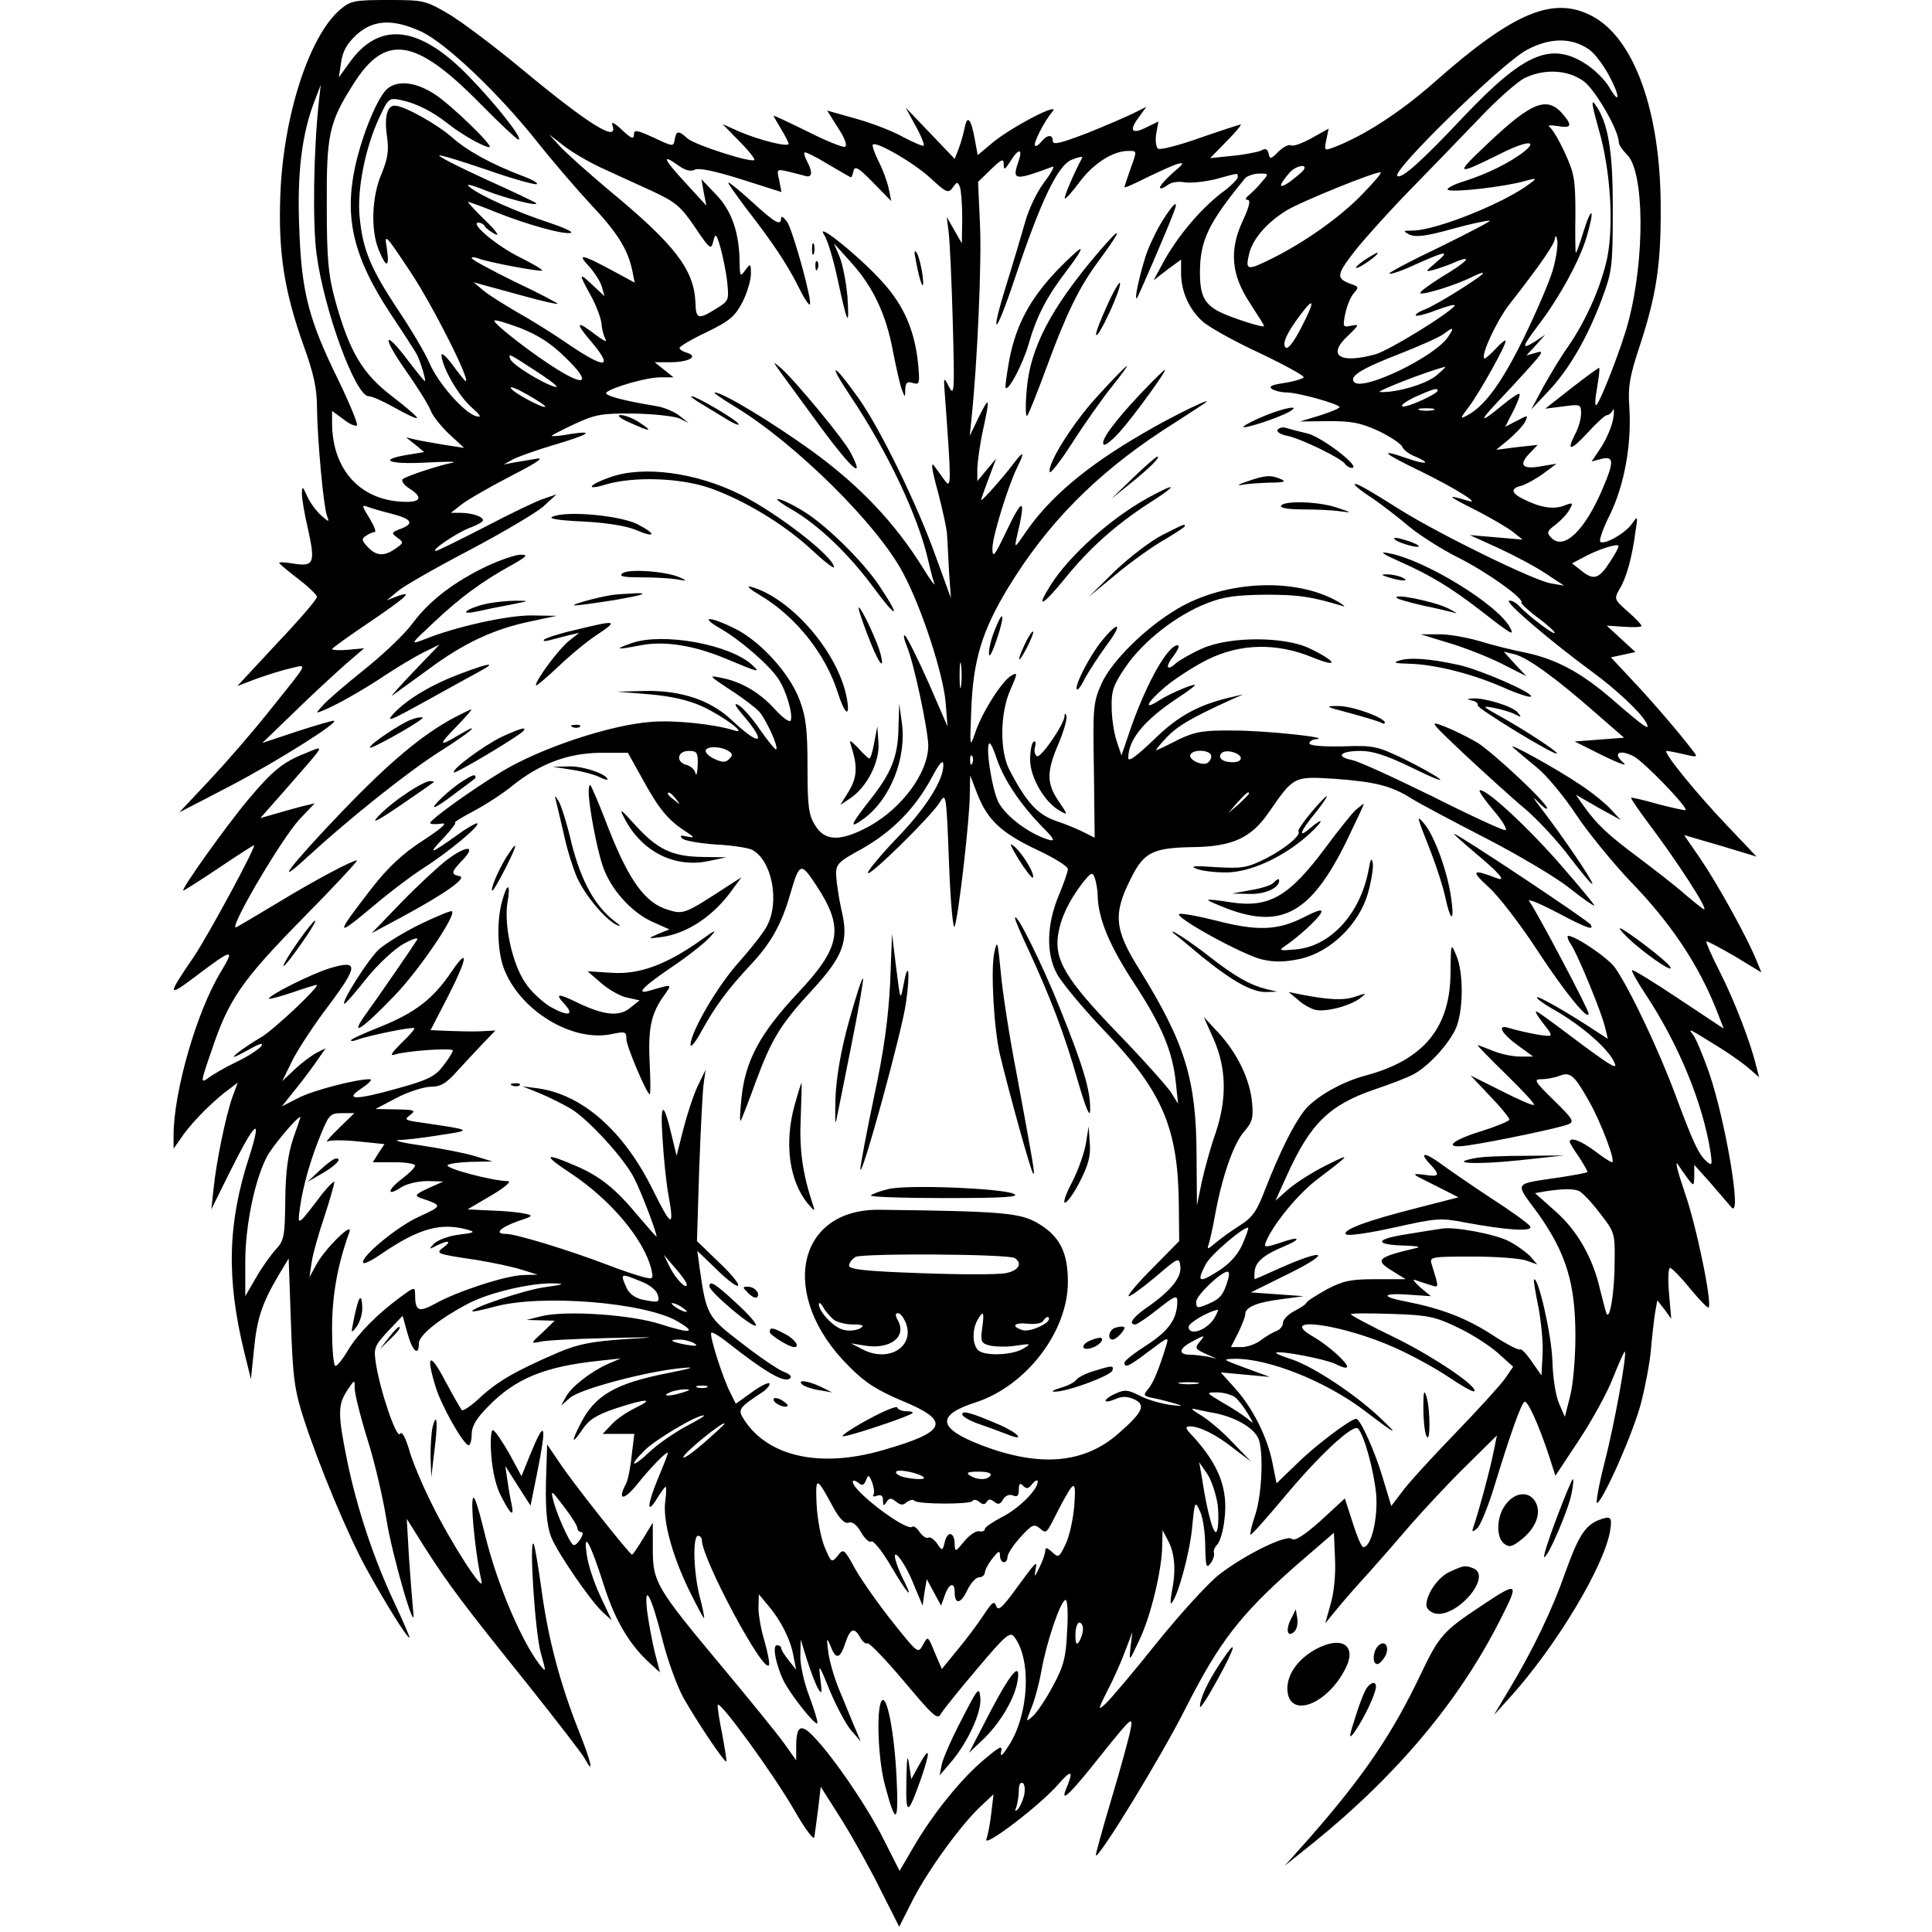 <?xml version="1.0" standalone="no"?>
<!DOCTYPE svg PUBLIC "-//W3C//DTD SVG 20010904//EN"
 "http://www.w3.org/TR/2001/REC-SVG-20010904/DTD/svg10.dtd">
<svg version="1.0" xmlns="http://www.w3.org/2000/svg"
 width="512pt" height="512pt" viewBox="0 0 512 512"
 preserveAspectRatio="xMidYMid meet">
<g transform="translate(0,512) scale(0.1,-0.1)"
fill="#000000" stroke="none">
<path d="M902 5095 c-82 -69 -151 -281 -159 -490 -6 -154 10 -256 62 -402 26
-72 35 -112 35 -162 1 -85 17 -260 26 -286 7 -20 7 -20 -16 0 -12 11 -29 34
-36 50 -12 27 -13 28 -14 7 0 -13 7 -55 16 -93 20 -90 16 -101 -36 -93 -22 4
-40 5 -40 2 0 -2 23 -21 50 -42 28 -21 50 -43 50 -48 0 -6 -47 -61 -106 -123
l-105 -113 50 19 c28 10 69 23 91 28 46 10 52 22 -61 -119 -42 -53 -112 -133
-155 -179 l-79 -84 135 70 c124 65 296 173 274 173 -5 0 -50 -13 -99 -29 l-90
-30 85 82 c47 46 108 102 135 126 l50 43 -42 -4 c-24 -2 -43 -1 -43 2 1 3 44
34 96 69 102 69 121 87 77 71 l-28 -11 30 25 c17 14 101 62 189 108 87 46 175
98 195 115 l36 33 -35 -12 c-19 -6 -89 -40 -156 -75 -66 -34 -125 -63 -129
-63 -16 0 58 50 92 62 18 7 33 15 33 19 0 10 -27 19 -58 20 l-27 0 28 22 c15
12 74 46 130 75 72 37 92 51 67 46 -19 -3 -46 -8 -60 -10 l-25 -5 25 14 c14 7
61 24 105 37 95 28 114 40 48 30 -26 -5 -49 -7 -51 -5 -1 1 26 15 60 31 56 26
73 29 159 28 52 -1 106 -7 120 -13 l24 -12 -24 19 c-14 11 -42 23 -63 26 -85
14 -139 28 -131 36 16 14 107 40 142 40 l36 0 -25 20 -25 20 40 0 c50 0 77 15
46 25 -11 3 -21 9 -20 13 0 4 32 23 72 42 62 30 75 42 95 80 12 24 22 58 22
74 0 28 -1 29 -15 10 -13 -18 -14 -17 -15 18 0 80 -21 140 -62 182 l-39 41 6
-35 7 -35 -55 60 c-59 64 -65 79 -20 47 19 -14 34 -17 44 -12 10 6 53 -3 123
-25 l107 -34 -6 31 c-7 30 -6 30 21 24 16 -4 37 -9 47 -12 19 -6 22 8 6 38 -6
11 -9 22 -7 24 3 2 31 -12 62 -31 32 -19 60 -35 61 -35 2 0 5 8 7 18 4 13 14
7 52 -32 l48 -49 -7 34 c-4 19 -16 51 -27 72 -11 22 -17 41 -15 44 10 9 110
-49 154 -90 41 -38 46 -40 58 -24 11 16 13 16 19 1 3 -8 6 -46 6 -82 l-1 -67
-20 35 -20 35 5 -40 c3 -22 8 -130 11 -240 5 -183 4 -197 -10 -170 -15 29 -15
28 -10 -35 16 -217 16 -236 0 -215 -8 11 -21 29 -29 40 -10 13 -7 -8 10 -70
13 -50 24 -101 24 -115 1 -14 3 -56 5 -95 l5 -70 -40 110 c-50 140 -149 342
-205 420 -68 96 -84 99 -21 5 99 -148 180 -320 206 -436 5 -22 12 -49 16 -60
4 -10 -11 9 -32 44 -74 118 -166 215 -291 306 -107 77 -237 156 -259 156 -5 0
18 -16 51 -36 160 -96 382 -315 449 -444 49 -92 105 -264 112 -341 l5 -64 -50
115 c-28 63 -56 119 -62 125 -6 5 -4 -7 4 -27 19 -44 57 -225 57 -265 -1 -72
-70 -165 -157 -213 -76 -41 -117 -40 -143 3 -17 27 -20 50 -20 154 0 99 -4
133 -21 178 -26 70 -103 155 -171 189 -66 33 -97 34 -40 1 53 -30 130 -97 154
-133 22 -32 41 -99 33 -112 -3 -5 -22 9 -42 31 -40 44 -89 73 -143 83 -33 7
-31 5 25 -32 33 -21 68 -48 77 -58 19 -22 52 -94 45 -100 -2 -2 -21 21 -42 51
-21 31 -47 61 -59 67 -13 7 -7 -4 17 -32 61 -72 40 -78 -32 -10 -57 54 -133
80 -229 79 l-77 -2 86 -7 c58 -5 102 -15 140 -32 54 -25 122 -75 86 -64 -53
17 -159 28 -221 23 -109 -8 -292 -69 -395 -131 -78 -47 -191 -128 -191 -137 0
-3 12 -4 28 -2 20 4 7 -9 -48 -45 -54 -35 -92 -71 -135 -126 -99 -128 -98
-133 7 -45 40 34 98 78 128 97 66 42 152 113 145 120 -2 2 -26 -11 -52 -30
-74 -53 -81 -54 -38 -9 21 22 35 41 31 41 -5 0 18 14 50 31 32 17 78 47 101
66 73 59 148 87 233 88 l74 0 39 -70 c42 -77 67 -108 112 -137 27 -18 27 -19
6 -15 -17 4 -21 3 -13 -5 6 -6 46 -13 89 -16 43 -2 86 -9 96 -14 52 -27 74
-136 40 -201 -9 -18 -43 -61 -75 -97 -56 -62 -128 -185 -128 -219 0 -9 14 8
30 38 36 65 69 110 131 176 52 56 80 105 103 185 25 85 28 86 69 24 75 -114
66 -164 -50 -287 -99 -106 -138 -178 -148 -277 -4 -36 -5 -63 -2 -60 2 3 20
48 39 101 43 116 66 154 151 246 82 89 97 130 77 211 -7 32 -13 72 -14 91 -1
31 3 36 69 72 79 45 140 106 184 188 22 41 31 50 31 33 0 -40 -47 -115 -125
-195 -41 -43 -75 -84 -75 -90 0 -15 166 148 190 186 17 28 18 25 25 -160 4
-108 11 -179 15 -168 10 26 40 284 40 350 l1 50 19 -49 c27 -69 63 -103 158
-148 45 -21 82 -44 82 -51 0 -7 -11 -39 -25 -72 -31 -75 -33 -151 -5 -204 11
-22 68 -91 128 -154 153 -160 194 -257 196 -459 l1 -97 -69 -70 c-39 -39 -68
-73 -65 -76 3 -2 34 20 70 50 63 54 64 54 67 29 4 -29 -26 -66 -90 -110 -36
-25 -49 -44 -29 -44 4 0 31 18 60 41 43 34 51 38 51 21 0 -47 -22 -78 -80
-116 -33 -21 -60 -42 -60 -47 0 -16 12 -10 66 31 52 39 52 39 44 12 -20 -64
-34 -98 -48 -114 -13 -15 -12 -18 14 -23 16 -3 43 -10 59 -15 24 -7 20 -7 -15
-3 -25 4 -61 14 -81 25 -30 15 -39 16 -62 5 -15 -6 -27 -15 -27 -19 0 -4 11
-2 25 4 19 8 31 8 50 0 33 -15 24 -34 -41 -91 -91 -80 -209 -90 -363 -31 -117
45 -121 80 -14 114 133 44 243 187 243 319 0 79 -22 121 -79 155 -48 28 -92
32 -421 36 -221 2 -267 -229 -81 -414 43 -44 75 -64 141 -92 131 -54 121 -82
-50 -131 -165 -48 -303 -18 -367 79 -19 29 -17 32 48 75 13 9 21 20 18 23 -3
3 -24 -7 -47 -24 l-42 -30 -14 28 c-20 38 -57 154 -51 160 2 3 21 -8 41 -24
100 -79 150 -108 166 -98 8 5 3 12 -16 19 -15 6 -65 40 -111 76 -90 69 -93 73
-111 199 l-6 45 51 -49 c28 -28 54 -47 57 -43 4 4 -19 32 -51 62 l-58 56 6
192 c4 106 9 208 12 227 l5 35 -21 -43 c-11 -23 -28 -75 -38 -114 l-18 -71
-13 54 c-22 94 -31 90 -24 -11 3 -52 10 -117 15 -144 17 -93 9 -90 -41 11 -77
156 -187 253 -306 269 l-39 5 47 -19 c26 -11 62 -29 82 -41 47 -29 142 -133
167 -184 18 -35 59 -142 59 -154 0 -2 -22 23 -50 56 -58 70 -99 103 -161 130
-87 38 -93 32 -17 -18 107 -71 194 -175 214 -254 6 -27 5 -28 -22 -21 -16 4
-58 18 -94 32 -105 40 -243 82 -269 82 -33 0 -16 17 35 35 37 12 38 14 14 19
-14 3 -53 7 -88 8 l-63 3 63 37 c39 23 55 38 43 38 -37 0 -164 33 -159 42 3 4
31 8 62 9 l57 1 -46 14 c-25 8 -88 20 -140 28 -51 7 -80 14 -62 15 18 0 67 6
110 13 86 13 86 13 -50 33 -44 6 -47 8 -30 20 16 13 12 14 -37 15 l-55 1 55
29 c30 16 71 29 90 30 28 0 42 8 73 43 21 23 52 56 69 74 l31 32 -39 -2 c-21
-1 -60 0 -86 1 l-47 2 45 87 c53 103 58 138 10 67 -48 -71 -96 -108 -188 -145
-43 -17 -78 -33 -78 -36 0 -3 8 -2 18 2 26 10 146 35 150 30 2 -2 -14 -20 -35
-40 -24 -24 -31 -34 -18 -30 29 10 155 19 155 11 0 -4 -11 -22 -25 -40 -21
-28 -40 -38 -120 -60 -113 -32 -146 -32 -95 1 19 13 28 23 20 23 -37 0 -152
-30 -190 -50 l-43 -22 35 44 c19 23 45 58 58 77 l23 33 -24 -12 c-13 -7 -39
-26 -58 -44 l-33 -31 27 55 c15 30 59 97 98 148 77 103 77 119 1 96 -47 -14
-167 -74 -161 -81 2 -1 30 6 62 17 32 11 61 20 64 20 13 0 -117 -123 -149
-140 -19 -11 -46 -29 -60 -40 -19 -16 -12 -14 25 6 33 19 45 22 37 11 -8 -9
-37 -28 -65 -41 -29 -14 -62 -33 -74 -42 -22 -16 -22 -14 7 70 46 138 80 187
244 354 82 83 146 152 142 152 -12 0 -109 -51 -211 -113 -55 -33 -104 -62
-108 -64 -28 -16 116 230 166 285 l41 43 -30 -7 c-16 -4 -48 -13 -72 -20 l-42
-12 67 76 c110 126 105 117 53 96 -59 -23 -87 -45 -153 -124 -57 -68 -180
-240 -171 -240 2 0 45 27 94 60 49 33 91 60 93 60 8 0 -119 -235 -159 -295
-71 -104 -71 -109 1 -55 102 77 109 79 70 14 -64 -105 -125 -318 -125 -433 l0
-35 17 24 c23 36 72 87 115 122 l38 29 -14 -38 c-18 -51 -43 -173 -50 -243
l-6 -55 49 99 c69 138 87 152 51 39 -57 -175 -60 -322 -13 -515 l18 -73 8 78
c8 84 22 124 65 197 l27 45 6 -170 c5 -148 10 -181 34 -255 39 -121 119 -313
167 -399 45 -82 106 -181 113 -181 2 0 -16 42 -40 93 -55 117 -99 250 -125
376 -25 123 -25 148 0 186 20 30 20 30 20 5 0 -13 15 -74 34 -135 19 -60 41
-155 50 -211 14 -92 81 -323 71 -244 -2 19 -7 82 -11 140 l-6 105 47 -75 c64
-100 104 -153 272 -362 78 -98 147 -187 153 -199 25 -46 17 -9 -15 71 -51 128
-83 250 -100 378 -9 64 -18 118 -21 121 -12 12 4 -235 19 -289 15 -53 15 -54
-4 -30 -49 65 -111 212 -142 336 -24 98 -33 121 -35 95 -3 -33 11 -157 24
-211 9 -38 -82 103 -132 205 -25 50 -52 114 -60 144 -11 35 -19 49 -24 41 -9
-14 -53 115 -64 188 -6 39 -4 45 32 84 l39 41 13 -47 c13 -47 30 -62 30 -26 0
22 57 67 134 107 55 28 162 53 221 52 34 -1 31 -3 -20 -10 -54 -7 -201 -57
-193 -64 2 -2 28 4 58 12 123 34 399 12 486 -39 51 -30 35 -33 -43 -8 -78 26
-252 38 -318 22 l-40 -10 38 -1 37 -1 -32 -31 c-32 -29 -32 -30 -8 -25 14 4
95 8 180 10 136 3 142 3 45 -3 -87 -6 -123 -13 -175 -35 -112 -48 -160 -76
-206 -118 -24 -23 -47 -38 -50 -35 -3 3 -23 38 -45 79 -40 76 -51 69 -25 -16
15 -51 75 -156 88 -156 4 0 8 13 8 29 0 21 12 42 44 74 72 74 150 106 296 121
l55 6 -35 -15 c-46 -21 -97 -61 -111 -88 l-12 -22 24 21 c26 23 210 72 302 79
33 3 17 -2 -44 -14 -137 -27 -192 -58 -230 -133 -26 -50 -24 -58 4 -17 17 26
37 39 87 56 82 27 108 28 54 2 -23 -11 -52 -31 -64 -45 l-23 -24 42 0 42 0 -7
-57 c-3 -32 -10 -66 -15 -75 -24 -45 -6 -46 30 -1 36 45 81 91 81 82 0 -2 -11
-31 -25 -64 -30 -72 -32 -102 -5 -58 11 18 22 33 24 33 2 0 2 -17 -1 -38 -7
-51 18 -143 63 -236 21 -42 38 -75 40 -74 1 2 -4 28 -12 58 -16 63 -19 160 -4
160 6 0 10 -6 10 -12 1 -51 167 -361 178 -330 2 6 -4 34 -12 63 -9 29 -16 69
-16 88 l1 36 25 -30 c34 -40 60 -92 67 -135 l7 -35 -20 25 c-11 14 -20 28 -20
33 0 4 -5 7 -11 7 -13 0 -3 -52 18 -95 18 -36 83 -118 89 -112 2 2 -7 34 -21
71 -14 36 -25 85 -24 109 l1 42 17 -55 c10 -31 23 -65 29 -75 10 -17 11 -12 6
25 -5 43 -4 41 25 -30 17 -41 42 -88 56 -105 l26 -30 -17 40 c-9 22 -27 66
-40 97 -13 31 -26 76 -29 100 -5 38 -4 40 6 16 14 -37 25 -35 39 7 13 40 24
44 40 15 6 -11 15 -18 19 -15 5 2 48 -43 97 -101 79 -94 89 -103 98 -85 6 10
49 64 96 119 75 89 87 99 98 84 46 -60 39 -204 -14 -287 -17 -27 -24 -33 -21
-18 4 19 -2 16 -45 -20 -61 -51 -135 -143 -186 -230 l-38 -65 -41 81 c-42 85
-133 219 -186 274 -35 37 -47 30 -47 -27 l0 -35 -32 45 c-18 25 -91 115 -162
200 -177 212 -186 227 -186 314 l0 71 -26 -43 c-14 -23 -27 -42 -29 -42 -6 0
-156 189 -191 242 l-34 50 -2 -63 c-4 -102 0 -149 13 -183 16 -40 102 -166
135 -197 l25 -23 -30 64 c-17 36 -33 85 -36 110 -10 67 9 33 46 -83 30 -94 69
-159 127 -210 l21 -19 -14 54 c-7 29 -16 78 -20 108 -9 80 11 42 41 -77 13
-52 38 -121 55 -152 38 -67 110 -174 114 -169 1 2 -4 34 -11 72 -8 38 -13 73
-12 78 5 13 149 -185 204 -281 27 -47 50 -78 52 -70 1 8 6 41 10 74 l7 60 57
-90 c31 -50 77 -133 103 -186 l48 -95 38 75 c42 80 127 197 180 246 l32 30 -6
-50 c-3 -27 -9 -59 -13 -69 -10 -26 143 90 191 146 36 41 41 36 19 -16 -14
-36 16 -6 98 98 78 97 81 99 74 62 -4 -21 -27 -105 -51 -185 -24 -80 -42 -147
-41 -148 8 -9 176 266 239 392 89 175 144 246 289 374 l103 89 3 -70 c2 -41
-3 -91 -12 -120 l-14 -50 36 44 c20 24 57 66 82 93 25 28 74 84 109 125 36 41
101 111 146 155 l82 81 -9 -44 c-7 -38 -38 -154 -54 -201 -4 -11 -2 -12 11 -1
8 7 29 58 46 114 41 134 70 216 79 221 8 5 38 -61 65 -143 l17 -53 64 97 c35
53 76 128 90 166 15 37 28 67 30 66 6 -7 -28 -195 -54 -295 -16 -62 -24 -110
-19 -106 18 11 96 188 116 265 11 43 23 106 26 140 3 35 8 79 11 98 l6 34 19
-24 18 -25 -6 68 c-3 37 -2 67 3 67 5 -1 29 -25 53 -55 25 -30 47 -53 49 -50
10 10 -32 216 -63 304 -18 53 -27 87 -19 76 7 -11 20 -29 28 -40 15 -19 15
-19 16 9 l0 29 43 -48 c23 -27 48 -56 55 -64 30 -37 -15 229 -59 357 -17 48
-36 93 -43 101 -13 17 -13 17 74 -37 30 -19 65 -44 78 -56 l24 -21 -8 30 c-14
60 -57 172 -96 249 -22 43 -38 80 -36 81 2 2 35 -16 75 -39 l71 -43 -15 36
c-25 61 -104 203 -148 267 l-42 61 96 -28 c53 -16 96 -29 96 -29 0 0 -34 36
-76 80 -85 89 -175 200 -162 200 4 0 25 -4 46 -9 34 -8 37 -8 25 7 -32 43
-108 132 -161 188 l-58 62 33 7 32 7 -38 35 -38 35 46 -3 c25 -2 46 -1 46 2 0
4 -16 21 -37 39 -35 31 -36 33 -21 59 18 29 33 83 42 151 7 43 6 44 -9 22 -18
-25 -71 -56 -84 -48 -4 3 7 36 26 73 38 79 57 185 51 282 -4 55 0 82 28 166
43 131 56 213 55 365 0 254 -70 448 -181 507 -103 55 -209 11 -420 -176 -90
-79 -184 -140 -264 -171 -27 -10 -27 -9 -21 20 l6 29 -45 -25 c-25 -14 -50
-23 -55 -19 -6 3 -21 -5 -33 -17 -20 -20 -23 -21 -26 -5 -3 12 -8 15 -20 8 -9
-4 -44 -11 -76 -14 l-59 -6 44 45 c24 24 40 44 37 44 -3 0 -52 -16 -107 -35
-56 -20 -106 -33 -112 -29 -5 3 -8 21 -5 39 l6 33 -31 -15 c-39 -20 -48 -10
-22 25 l21 29 -36 -18 c-21 -10 -76 -34 -124 -53 -66 -25 -88 -31 -88 -20 0
18 -14 18 -30 -1 -7 -9 -15 -14 -17 -11 -6 5 25 66 46 90 24 28 -104 -38 -156
-80 l-42 -35 -7 38 c-10 57 -20 70 -27 37 -3 -16 -10 -41 -16 -57 l-11 -28
-65 68 -65 68 26 -48 c15 -26 24 -50 22 -53 -3 -2 -26 8 -53 22 -26 15 -82 37
-125 49 l-78 22 29 -46 c19 -29 25 -47 18 -50 -6 -2 -51 16 -100 41 -49 24
-89 43 -89 41 0 -1 9 -17 20 -35 11 -18 20 -36 20 -39 0 -10 -79 10 -130 32
l-45 20 44 -45 c25 -25 43 -48 40 -50 -8 -8 -158 40 -177 57 -24 22 -30 21
-34 -3 -3 -19 -4 -19 -55 5 -46 21 -53 22 -53 8 0 -13 -8 -10 -32 13 -20 19
-29 23 -25 12 17 -48 -63 2 -239 148 -72 60 -160 126 -195 147 -62 36 -66 37
-161 37 -88 0 -99 -2 -126 -25z m215 -59 c65 -31 200 -159 302 -286 41 -52
107 -129 146 -171 72 -76 100 -122 111 -178 l6 -30 -63 34 c-78 42 -91 44 -57
8 14 -16 29 -39 33 -53 l7 -25 -31 29 c-38 36 -38 32 -6 -26 14 -25 27 -59 29
-75 1 -17 7 -36 11 -43 5 -8 -7 -2 -27 13 -50 39 -55 33 -14 -15 64 -75 42
-78 -58 -10 -39 27 -100 65 -136 85 -36 21 -76 46 -90 58 l-25 21 25 -7 c14
-4 63 -17 110 -30 47 -13 86 -22 88 -20 1 1 -49 28 -113 58 -63 31 -115 59
-115 63 0 3 8 3 18 -1 25 -10 164 -36 169 -32 2 2 -25 18 -59 35 -60 29 -135
92 -110 92 6 0 14 -4 17 -10 3 -5 16 -15 28 -21 12 -6 1 10 -25 35 -27 26 -48
49 -48 51 0 1 32 -10 71 -26 81 -33 185 -62 202 -56 7 2 -19 14 -58 27 -83 27
-182 71 -210 94 -13 10 0 8 40 -8 55 -22 147 -45 135 -34 -3 3 -62 31 -133 63
-70 32 -125 60 -123 63 3 2 59 -15 126 -38 66 -23 126 -40 132 -38 6 2 -11 12
-38 22 -82 31 -147 67 -186 102 -40 35 -127 84 -152 84 -21 0 -28 -32 -20 -85
5 -35 1 -57 -15 -96 -26 -60 -29 -150 -7 -202 20 -49 29 -47 21 6 -7 40 -4 37
63 -64 58 -87 160 -289 146 -289 -2 0 -17 19 -34 42 -16 22 -30 35 -30 27 1
-30 42 -103 76 -135 28 -25 32 -31 16 -27 -31 8 -101 87 -124 141 -11 26 -49
90 -84 142 -72 109 -93 159 -101 246 -7 72 15 183 52 262 24 52 26 53 57 47
42 -9 84 -30 128 -65 36 -28 93 -60 107 -60 14 0 -102 113 -146 141 -48 31
-95 37 -123 15 -23 -17 -61 -104 -82 -187 -37 -148 -13 -255 88 -409 35 -52
66 -101 70 -108 9 -16 26 -72 22 -72 -2 0 -22 25 -45 55 -64 85 -70 65 -7 -25
31 -44 61 -92 67 -107 5 -15 28 -43 50 -64 l39 -36 -52 8 c-29 5 -64 11 -77
14 l-25 6 24 -19 24 -20 -42 -7 c-81 -13 -55 -26 45 -21 54 3 87 3 73 0 -40
-8 -124 -36 -133 -44 -4 -4 3 -15 17 -24 35 -22 33 -36 -6 -36 -120 0 -198 83
-198 210 l0 31 30 -22 c16 -13 33 -20 36 -16 3 3 -19 57 -49 119 -79 161 -98
233 -104 404 -6 146 7 251 42 340 l15 39 -5 -45 c-14 -127 -17 -322 -6 -404
20 -149 103 -376 138 -376 9 0 40 -14 70 -31 30 -17 56 -29 58 -27 3 2 -27 28
-65 57 -80 61 -114 119 -152 256 -18 67 -22 108 -22 250 -1 189 6 221 71 323
84 133 163 122 332 -49 54 -55 101 -99 105 -99 14 0 -59 93 -130 166 -133 138
-240 150 -320 35 l-26 -36 6 40 c4 29 15 49 41 73 44 40 96 43 172 8z m3094
-47 c14 -9 38 -41 53 -69 30 -55 30 -82 0 -30 -10 17 -35 42 -55 56 -96 66
-168 36 -331 -136 -113 -120 -165 -166 -175 -156 -14 14 277 298 342 333 62
34 120 34 166 2z m-13 -85 c31 -24 92 -130 92 -161 0 -7 10 -21 21 -32 47 -43
49 -276 4 -445 -17 -65 -72 -206 -84 -219 -5 -5 -4 15 1 43 5 29 8 53 6 55 -2
1 -34 -23 -73 -53 l-70 -55 48 6 c45 6 47 6 47 -19 0 -14 -7 -39 -16 -55 -24
-47 -11 -44 35 6 23 25 45 45 50 45 5 0 12 6 15 13 4 6 4 -4 1 -23 -3 -19 -17
-52 -31 -74 l-26 -39 26 7 c33 8 34 -7 4 -77 -47 -112 -103 -166 -136 -133
-14 14 -13 18 11 36 15 12 32 30 37 41 10 17 8 18 -15 9 -28 -11 -64 -5 -107
17 -34 16 -36 29 -5 36 12 4 38 18 57 32 l35 26 -37 -6 c-52 -10 -65 1 -36 32
l23 24 -55 -6 -55 -7 33 27 c17 15 37 35 43 46 10 20 9 20 -21 4 l-31 -16 21
41 c12 23 19 44 17 46 -2 3 -23 -11 -47 -31 -57 -47 -62 -44 -13 8 22 23 60
64 84 91 39 43 41 48 19 41 l-25 -7 25 27 25 28 -27 -18 c-37 -23 -35 -15 7
41 57 74 112 175 130 237 22 75 14 85 -9 12 -9 -30 -18 -55 -20 -55 -1 0 -2
46 -1 103 0 91 -3 108 -28 162 -15 33 -33 63 -40 68 -7 5 1 6 21 3 34 -6 39 0
19 25 -44 57 -84 43 -207 -74 -85 -80 -82 -83 29 -28 72 37 110 42 71 10 -38
-30 -99 -60 -159 -79 -30 -9 -49 -20 -44 -23 12 -8 151 8 203 23 33 9 34 8 15
-6 -66 -51 -245 -123 -309 -125 -29 0 -29 -1 -10 -11 16 -7 44 -4 115 16 51
14 95 23 97 21 2 -2 -58 -33 -133 -70 -76 -36 -136 -68 -133 -70 3 -3 35 8 71
25 81 36 91 37 52 4 -29 -25 -29 -25 -5 -19 14 4 40 13 58 21 48 20 30 0 -39
-41 -33 -21 -58 -39 -55 -42 6 -6 99 23 139 44 15 7 27 12 27 9 0 -7 -124 -85
-154 -96 -16 -6 -26 -13 -24 -16 3 -3 29 4 57 15 28 10 49 16 46 11 -12 -19
-174 -119 -210 -129 -95 -26 -129 -3 -73 49 30 29 31 31 10 27 -23 -5 -24 -4
-17 31 4 20 14 45 22 54 14 16 14 18 -3 24 -45 16 -44 24 9 92 29 36 95 109
147 162 52 53 133 137 180 186 47 50 101 97 120 107 54 26 116 22 158 -9z
m-2608 -227 c30 -14 89 -41 131 -60 69 -32 81 -41 120 -98 40 -60 44 -62 49
-39 6 23 8 22 19 -15 6 -22 15 -63 18 -91 5 -50 5 -51 -29 -72 -48 -30 -54
-28 -55 17 -4 87 -55 153 -228 296 -55 46 -113 98 -130 116 l-30 33 40 -31
c22 -17 65 -42 95 -56z m1108 12 c-16 -47 -9 -48 91 -11 7 3 -2 -15 -21 -40
-20 -26 -42 -72 -52 -109 -10 -35 -31 -106 -47 -157 -48 -154 -32 -147 20 9
71 212 115 302 152 316 17 7 29 9 27 5 -22 -41 -49 -104 -46 -108 2 -2 20 18
40 45 36 48 88 81 127 81 25 0 25 3 6 -50 -8 -23 -15 -44 -15 -46 0 -3 26 9
58 25 31 15 68 32 81 36 21 6 19 2 -13 -25 -20 -18 -34 -35 -32 -38 3 -3 12 1
21 8 9 7 27 10 44 7 15 -3 52 1 82 8 65 18 59 17 59 5 0 -5 -20 -25 -45 -43
-55 -43 -114 -113 -151 -180 l-27 -50 36 28 37 27 0 -36 c0 -48 21 -95 56
-127 16 -15 84 -53 151 -84 67 -32 120 -61 118 -65 -3 -4 -26 -11 -52 -15 -33
-5 -42 -9 -32 -16 8 -5 25 -9 38 -9 31 0 141 -31 141 -39 0 -3 -24 -13 -52
-22 l-53 -16 75 1 c62 0 85 -4 133 -26 31 -15 60 -34 63 -42 3 -8 19 -20 35
-26 44 -19 28 -22 -21 -5 -80 28 -65 14 35 -34 90 -44 164 -90 125 -78 -58 17
-56 14 15 -22 44 -22 91 -50 105 -61 l25 -20 -70 6 -70 6 75 -34 c41 -19 98
-49 125 -67 l50 -33 -35 6 c-44 7 -291 128 -396 193 -92 58 -124 76 -124 69 0
-3 21 -20 48 -37 26 -18 70 -52 97 -75 28 -23 86 -60 130 -82 74 -37 174 -108
167 -119 -2 -2 17 -20 42 -39 26 -19 46 -37 46 -41 0 -8 -71 46 -92 69 -10 11
-23 18 -29 16 -11 -4 112 -109 224 -191 61 -45 124 -104 139 -131 14 -26 -2
-15 -91 62 -81 70 -148 106 -231 123 -30 6 -84 19 -119 30 -35 10 -84 19 -110
18 l-46 0 75 -23 c41 -12 104 -37 140 -55 l65 -33 -30 32 -30 33 29 -7 c33 -8
107 -61 213 -154 l77 -67 -65 -5 -66 -5 76 -38 c43 -21 66 -29 53 -18 -29 25
-11 36 27 17 27 -14 145 -136 138 -143 -2 -1 -35 6 -73 16 -38 11 -70 18 -71
17 -2 -2 19 -32 45 -67 77 -102 159 -229 148 -229 -2 0 -26 19 -53 42 -26 23
-82 66 -123 97 -78 58 -108 86 -143 135 l-21 30 59 -34 60 -33 -25 27 c-14 16
-50 45 -80 65 -60 41 -204 121 -179 99 8 -7 36 -31 62 -52 26 -21 73 -78 104
-125 31 -47 96 -126 143 -176 108 -111 181 -221 229 -342 l19 -49 -119 79
c-66 44 -121 78 -124 76 -2 -2 14 -31 36 -64 89 -135 152 -290 172 -418 5 -34
4 -37 -9 -26 -22 18 -37 51 -85 180 -41 111 -118 275 -158 333 -17 26 -104 85
-125 86 -4 0 -1 -11 8 -24 19 -30 81 -180 90 -220 l7 -29 -28 18 c-74 49 -155
96 -160 92 -2 -3 20 -19 49 -35 69 -40 135 -97 154 -133 13 -25 2 -20 -77 38
-136 102 -135 101 -125 83 5 -8 16 -23 24 -33 8 -9 13 -19 11 -21 -4 -5 -71 8
-111 20 -32 10 -19 -15 24 -46 l41 -30 -35 0 c-20 0 -52 7 -71 15 -20 8 -38
15 -41 15 -2 0 32 -35 75 -77 43 -42 77 -78 74 -81 -2 -3 -41 14 -86 37 l-82
41 51 -54 c29 -30 52 -58 52 -63 0 -4 -34 -18 -75 -31 -82 -25 -103 -48 -32
-37 69 10 240 46 262 55 18 7 15 13 -37 64 -51 50 -55 56 -33 56 13 0 35 4 48
9 29 11 39 2 79 -69 31 -55 71 -160 60 -160 -4 0 -25 14 -46 30 -36 27 -66 38
-66 24 0 -3 11 -21 25 -41 13 -20 23 -38 22 -39 -1 -2 -34 -8 -72 -14 -127
-19 -122 -10 -59 -96 74 -104 99 -185 99 -324 0 -59 -6 -129 -14 -160 l-14
-55 -15 35 c-9 19 -17 70 -18 114 -2 67 -38 226 -49 215 -1 -2 4 -35 12 -73 7
-38 13 -95 11 -125 l-3 -56 -26 37 c-14 21 -28 35 -31 32 -3 -3 -34 13 -68 35
-73 48 -139 73 -235 92 -73 14 -60 24 22 17 l45 -3 -29 24 c-15 14 -21 22 -13
19 8 -3 26 -9 39 -13 26 -8 25 -11 5 55 -6 19 -2 20 109 20 64 0 128 -5 143
-11 l28 -10 -19 22 c-11 11 -37 30 -57 40 -37 19 -146 39 -177 33 -9 -1 -51
-8 -94 -15 -85 -13 -86 -28 -2 -30 28 -1 41 -3 30 -6 -107 -25 -114 -32 -62
-63 l32 -20 -79 0 c-66 0 -86 -4 -130 -27 -28 -16 -53 -31 -54 -36 -2 -4 -17
-14 -33 -22 -16 -9 -29 -22 -29 -31 0 -8 -8 -18 -17 -21 -10 -4 -29 -15 -42
-25 -13 -10 -36 -18 -51 -18 l-28 0 19 37 c10 21 19 43 19 50 0 19 31 32 96
40 l59 8 -70 5 -70 5 105 52 c112 56 90 65 -29 12 -35 -16 -65 -29 -66 -29 -1
0 -1 10 0 21 2 25 25 44 78 66 50 21 41 28 -12 9 -37 -12 -42 -12 -37 1 18 46
86 130 140 170 87 66 89 69 19 34 -34 -17 -78 -45 -98 -62 l-35 -31 30 66 c62
138 112 188 236 230 39 13 83 30 100 39 37 20 87 72 110 117 22 43 24 151 3
199 -14 33 -14 32 -15 -45 0 -147 -71 -233 -224 -274 -65 -17 -136 -58 -164
-94 -30 -39 -65 -111 -102 -205 -23 -61 -35 -78 -69 -99 -22 -14 -51 -35 -64
-46 -20 -17 -23 -18 -18 -4 3 9 11 44 17 78 18 99 48 187 76 220 23 26 26 38
22 79 -6 61 -38 128 -88 183 l-40 43 26 -58 c34 -77 36 -158 6 -248 -13 -36
-29 -95 -37 -130 l-13 -64 -1 136 c-1 200 -31 295 -151 489 -67 107 -71 147
-23 242 34 69 58 81 161 83 108 1 158 24 205 93 66 95 65 95 175 88 109 -8
150 -19 204 -53 21 -13 109 -60 195 -104 87 -45 186 -104 219 -130 34 -27 65
-49 69 -49 3 0 -40 52 -96 116 -92 104 -197 199 -208 189 -2 -2 15 -27 39 -55
23 -27 36 -50 29 -50 -8 0 -95 40 -194 90 -100 49 -195 93 -213 96 -44 9 -30
24 24 24 32 0 69 -12 137 -45 50 -25 83 -38 72 -29 -11 9 -54 33 -95 53 -71
34 -80 36 -162 33 -54 -1 -88 2 -88 8 0 5 8 11 18 11 45 4 -134 23 -218 23
-81 1 -102 -3 -145 -23 -27 -14 -54 -27 -60 -29 -5 -3 6 12 25 32 30 32 67 54
180 105 l25 11 -25 -6 c-91 -20 -147 -50 -212 -114 -46 -44 -68 -60 -68 -49 0
49 42 100 129 158 20 13 41 28 46 33 13 13 -64 -19 -93 -38 -43 -28 -34 -7 15
35 26 22 77 55 113 73 87 43 183 45 278 6 71 -29 66 -12 -6 23 -67 33 -214 33
-287 0 -27 -12 -58 -30 -68 -38 -26 -24 -30 -10 -6 20 11 15 16 27 10 27 -26
0 -80 -96 -122 -213 l-27 -79 -13 39 c-7 21 -13 61 -13 89 -1 44 5 60 38 108
46 67 134 136 214 167 45 18 77 22 157 23 87 0 120 -5 203 -30 9 -3 4 2 -13
12 -112 64 -297 56 -424 -19 -85 -50 -175 -139 -202 -199 -22 -50 -23 -63 -20
-230 l2 -178 -28 14 c-15 8 -49 22 -76 31 -48 17 -78 50 -122 135 -26 50 -25
151 3 213 19 43 19 46 3 37 -25 -13 -80 -100 -97 -153 -14 -40 -14 -38 -10 63
5 132 29 209 98 323 103 169 231 299 409 416 48 31 95 61 105 68 51 33 -73
-26 -156 -75 -152 -88 -251 -172 -315 -267 -25 -37 -27 -38 -21 -11 26 109 18
113 -29 14 -30 -63 -35 -68 -35 -41 0 31 42 167 66 215 20 40 17 45 -8 12 -30
-40 -88 -105 -88 -99 0 2 9 28 20 57 l20 53 -25 -30 -25 -30 0 35 c1 19 7 64
15 100 19 88 18 93 -11 35 l-24 -50 5 50 c15 143 27 413 22 511 l-5 112 34 33
c29 28 34 30 34 13 0 -16 3 -14 18 9 22 36 34 34 20 -4z m757 -19 c-3 -5 -20
-19 -37 -32 -31 -21 -31 -11 0 25 16 18 48 24 37 7z m154 -66 c-57 -59 -150
-125 -236 -168 -68 -34 -73 -33 -63 10 9 40 47 84 99 116 39 24 244 107 250
101 3 -2 -20 -28 -50 -59z m-265 34 c-10 -13 -26 -28 -34 -35 -10 -8 -11 -12
-3 -13 8 0 3 -20 -14 -56 -36 -78 -30 -143 20 -218 20 -31 37 -58 37 -60 0 -6
-85 21 -119 38 -40 21 -51 44 -51 104 0 85 23 132 120 250 6 6 23 12 37 12 26
0 26 0 7 -22z m771 -234 c-9 -31 -44 -112 -77 -180 -58 -118 -103 -180 -150
-205 -19 -10 -19 -8 4 22 30 40 98 162 98 175 0 5 -11 -4 -25 -19 -14 -15 -28
-27 -30 -27 -15 0 31 101 67 146 79 101 118 157 119 173 1 9 4 6 6 -7 2 -12
-3 -47 -12 -78z m-667 -153 c-19 -37 -35 -58 -41 -52 -10 10 3 39 41 89 36 48
37 34 0 -37z m-1948 -80 c65 -63 54 -78 -23 -30 -62 38 -167 119 -167 129 0 4
30 -5 68 -19 48 -19 83 -41 122 -80z m2338 57 c-34 -53 -225 -145 -249 -121
-15 15 18 36 122 76 53 21 105 44 115 52 26 20 29 18 12 -7z m-2403 -101 c33
-22 49 -36 35 -32 -36 11 -113 59 -118 74 -5 16 -6 16 83 -42z m2373 -1 c-26
-23 -105 -47 -151 -45 -16 0 127 56 173 67 3 1 -7 -9 -22 -22z m-2363 -84 c-5
-5 -83 36 -91 49 -4 7 16 -1 44 -17 28 -16 49 -30 47 -32z m2365 43 c0 -9 -82
-46 -93 -42 -7 2 8 13 33 25 47 21 60 25 60 17z m-12 -52 c-10 -2 -26 -2 -35
0 -10 3 -2 5 17 5 19 0 27 -2 18 -5z m-2762 -274 c55 -14 63 -26 27 -40 -26
-10 -27 -11 -10 -24 17 -12 17 -14 -5 -29 -30 -21 -51 -20 -74 5 -16 17 -16
22 -4 29 8 6 19 10 23 10 5 0 -2 17 -14 37 -20 32 -21 36 -5 30 10 -4 38 -12
62 -18z m3230 -129 c-29 -45 -43 -49 -77 -21 l-23 18 34 18 c38 20 83 34 89
29 2 -2 -8 -22 -23 -44z m-1719 -327 c-2 -16 -4 -3 -4 27 0 30 2 43 4 28 2
-16 2 -40 0 -55z m96 -198 c19 -53 60 -115 117 -174 35 -35 38 -42 18 -36 -50
15 -112 61 -132 99 -18 36 -36 156 -23 156 3 0 12 -20 20 -45z m-713 25 c12
-7 12 -12 3 -21 -10 -10 -18 -10 -38 -1 -14 6 -25 16 -25 22 0 13 40 13 60 0z
m-81 -37 c-1 -21 -3 -31 -6 -22 -2 10 -13 19 -24 22 -29 8 -24 37 6 37 22 0
25 -4 24 -37z m1361 23 c0 -8 -6 -16 -12 -19 -18 -6 -50 12 -43 24 10 15 55
11 55 -5z m78 -3 c2 -8 -6 -13 -22 -13 -26 0 -40 12 -29 24 11 11 46 2 51 -11z
m-711 -15 c-3 -8 -6 -5 -6 6 -1 11 2 17 5 13 3 -3 4 -12 1 -19z m-786 -95 c13
-16 12 -17 -3 -4 -10 7 -18 15 -18 17 0 8 8 3 21 -13z m1519 14 c0 -2 -12 -14
-27 -28 l-28 -24 24 28 c23 25 31 32 31 24z m-401 -273 c2 -59 31 -130 96
-229 74 -113 102 -180 111 -263 l6 -57 -20 32 c-12 17 -75 88 -142 157 -135
140 -166 192 -156 258 7 45 27 88 64 137 23 29 27 31 33 15 4 -11 8 -33 8 -50z
m-2012 -615 c-23 -22 -36 -38 -29 -34 7 4 44 4 82 0 l69 -7 -16 -24 -15 -24
56 0 c31 0 56 -4 56 -9 0 -5 -16 -21 -36 -36 -39 -30 -39 -47 0 -21 14 9 45
16 68 16 l43 -1 -40 -18 c-35 -16 -37 -20 -20 -26 59 -20 59 -20 -6 -50 -59
-27 -158 -110 -146 -122 3 -3 25 8 49 25 99 67 156 83 228 63 21 -6 17 -8 -24
-13 -26 -3 -55 -14 -65 -23 -15 -16 -15 -17 6 -6 30 15 42 13 19 -4 -23 -17
-21 -18 87 -34 42 -7 96 -18 120 -26 l42 -13 -38 -1 c-46 -1 -175 -43 -234
-76 -44 -24 -53 -20 -53 26 0 19 -3 18 -37 -7 -64 -47 -113 -97 -140 -141 -14
-24 -29 -43 -34 -43 -5 0 -9 44 -9 98 0 88 14 169 46 257 11 30 -63 -42 -87
-85 l-19 -35 6 40 c3 22 19 78 35 125 15 46 26 86 25 88 -2 2 -17 -13 -33 -33
-66 -87 -65 -86 -58 -35 8 58 29 131 57 198 20 48 24 52 54 52 l33 0 -42 -41z
m-120 -26 c-14 -43 -20 -86 -21 -163 -1 -95 -3 -107 -24 -130 -13 -14 -37 -47
-53 -75 l-29 -50 0 91 c0 94 24 213 56 276 12 26 81 108 90 108 1 0 -8 -26
-19 -57z m3407 -139 c8 -3 33 -29 55 -58 40 -51 41 -55 40 -127 0 -83 -13
-162 -22 -139 -3 8 -10 37 -17 64 -19 83 -60 155 -118 206 l-54 48 28 5 c48 7
72 7 88 1z m-892 -143 c-13 -28 -34 -51 -66 -71 -49 -31 -55 -27 -31 19 12 25
105 104 113 97 1 -2 -6 -22 -16 -45z m-603 -35 c22 -14 10 -34 -24 -40 -19 -4
-121 -4 -225 0 -146 5 -190 10 -190 20 0 7 8 17 17 23 19 10 404 8 422 -3z
m-869 -70 c0 -16 -31 17 -46 48 l-15 31 30 -35 c17 -19 31 -39 31 -44z m1434
12 c-12 -40 -20 -50 -53 -64 -28 -12 -31 -11 -31 6 0 17 65 79 83 80 5 0 5
-10 1 -22z m-1555 -4 c22 -8 41 -24 44 -35 6 -21 3 -22 -41 -13 -18 4 -34 15
-41 30 -18 40 -18 41 38 18z m121 -80 c0 -2 -9 0 -20 6 -11 6 -20 13 -20 16 0
2 9 0 20 -6 11 -6 20 -13 20 -16z m389 -21 c9 -7 32 -13 51 -13 28 0 32 -3 18
-11 -10 -5 -29 -7 -43 -3 -26 6 -65 48 -65 68 0 6 6 2 12 -9 6 -11 19 -25 27
-32z m1011 7 c-18 -34 -70 -53 -70 -26 0 10 52 41 78 45 1 1 -2 -8 -8 -19z
m-819 -17 c23 -62 -46 -105 -115 -69 l-31 16 37 -6 c67 -11 111 23 88 66 -8
14 -8 20 0 20 6 0 15 -12 21 -27z m202 -12 c-5 -37 -3 -41 21 -47 15 -3 46 -4
69 0 40 6 41 5 17 -9 -30 -17 -102 -19 -118 -3 -15 15 -16 53 -2 79 16 28 19
23 13 -20z m1258 2 c37 -17 85 -48 108 -68 l41 -37 -22 -32 c-12 -17 -72 -83
-133 -146 -61 -63 -124 -132 -139 -153 l-29 -38 -22 73 c-21 71 -60 158 -71
158 -14 0 -105 -68 -155 -117 l-56 -54 -11 55 c-14 69 -52 145 -100 198 l-37
41 65 -6 65 -6 -65 24 c-60 22 -62 23 -30 24 89 2 240 -58 343 -135 89 -68 98
-72 44 -21 -63 60 -174 134 -232 154 -25 8 -45 16 -43 18 8 7 132 -17 158 -30
17 -9 30 -12 30 -7 0 12 -50 56 -87 78 -107 60 75 36 219 -30 42 -19 104 -53
138 -76 34 -23 64 -40 67 -37 11 12 -111 94 -214 144 -62 30 -113 57 -113 60
0 3 48 3 108 1 95 -3 115 -7 173 -35z m-1081 22 c0 -13 -51 -36 -70 -30 -32
10 -23 21 14 17 18 -2 37 1 40 7 7 11 16 15 16 6z m400 -60 c-15 -18 -13 -20
20 -35 l25 -11 -25 6 c-14 2 -35 5 -47 5 -31 0 -29 16 5 34 35 19 37 19 22 1z
m-1340 -5 c11 -7 5 -8 -20 -4 -43 8 -51 14 -19 14 13 0 31 -5 39 -10z m1333
-107 c-13 -2 -33 -2 -45 0 -13 2 -3 4 22 4 25 0 35 -2 23 -4z m-1300 -10 c-7
-2 -19 -2 -25 0 -7 3 -2 5 12 5 14 0 19 -2 13 -5z m-63 -13 c-34 -11 -60 -11
-35 0 11 5 29 8 40 8 16 0 15 -2 -5 -8z m1462 -12 c9 -7 24 -26 34 -43 18 -30
18 -30 -1 -14 -11 9 -40 28 -65 42 -45 27 -45 27 -14 27 16 0 37 -6 46 -12z
m-52 -43 c59 -12 109 -43 117 -73 12 -42 6 -152 -12 -201 -8 -24 -13 -46 -11
-48 2 -2 42 43 89 99 93 112 184 196 196 182 17 -19 42 -112 48 -174 5 -64
-13 -140 -34 -140 -5 0 -17 29 -28 64 l-21 65 -64 -59 c-45 -40 -69 -55 -77
-48 -14 11 -117 -38 -190 -93 -28 -21 -103 -103 -166 -181 -63 -79 -125 -152
-137 -163 -21 -19 -21 -17 5 35 16 30 37 78 47 105 l19 50 -5 -40 c-4 -40 -4
-40 24 20 30 63 60 187 60 252 l1 38 14 -27 c18 -32 22 -79 11 -133 -4 -22 -5
-37 -2 -34 17 16 48 130 55 198 7 74 8 75 21 46 8 -16 14 -58 14 -93 1 -53 3
-60 14 -45 7 9 11 22 9 28 -2 5 2 15 9 22 7 7 16 37 19 67 10 79 -14 143 -83
219 -21 21 -22 27 -9 27 26 0 69 -21 117 -59 l45 -34 -50 52 c-27 29 -66 61
-85 72 -19 11 -26 18 -15 15 11 -2 36 -8 55 -11z m-1402 -35 c-31 -17 -75 -47
-97 -68 -46 -44 -57 -39 -12 5 28 28 137 93 156 92 6 0 -16 -13 -47 -29z m102
7 c0 -2 -25 -25 -56 -52 -31 -27 -55 -43 -53 -36 5 14 109 98 109 88z m1307
-215 c3 -28 2 -59 -2 -69 -7 -18 -25 43 -40 142 l-7 40 22 -32 c11 -17 23 -54
27 -81z m-779 73 c7 -7 -27 -6 -55 1 -13 4 -21 10 -18 14 5 8 62 -4 73 -15z
m177 5 c-8 -13 -35 -13 -55 0 -11 7 -5 10 23 10 23 0 36 -4 32 -10z m-310 -51
c-4 -5 1 -6 9 -3 11 4 16 0 16 -12 0 -15 2 -16 9 -5 8 12 12 12 25 2 12 -10
19 -11 29 -2 8 6 17 8 20 4 10 -10 148 -10 154 -1 2 5 11 4 18 -2 10 -8 15 -8
20 0 5 8 10 8 20 0 10 -8 16 -7 23 6 6 10 16 15 26 11 12 -5 16 -1 16 15 0 17
3 19 12 10 9 -9 14 -7 24 6 8 9 14 12 14 5 0 -21 -51 -72 -96 -94 -24 -13 -44
-26 -44 -31 0 -5 -7 -8 -15 -6 -8 2 -26 -10 -40 -27 -23 -28 -24 -29 -25 -8 0
32 -18 38 -26 8 -6 -26 -7 -26 -21 -5 -8 11 -18 18 -23 15 -5 -3 -15 4 -23 15
-7 11 -16 17 -19 14 -15 -14 -158 94 -158 119 0 5 6 4 14 -2 11 -9 15 -8 21 6
6 16 8 15 16 -5 5 -13 7 -28 4 -33z m-105 -37 c16 -28 29 -41 39 -37 10 3 22
-6 33 -26 10 -17 22 -28 27 -24 6 3 29 -26 52 -65 41 -70 62 -95 36 -42 -8 15
-18 38 -22 52 -15 48 22 3 46 -58 l24 -57 5 35 6 35 19 -35 19 -35 10 28 c11
31 26 36 26 8 0 -34 16 -32 33 4 9 19 23 35 32 35 8 0 15 6 15 13 0 6 9 23 20
37 16 20 20 22 20 8 0 -10 5 -18 10 -18 6 0 10 6 10 14 0 8 15 31 34 52 30 33
36 36 50 25 20 -16 17 -19 49 44 45 86 49 87 44 15 -3 -36 -13 -82 -23 -102
-17 -36 -19 -37 -36 -21 -14 13 -18 13 -18 2 -1 -8 -7 -27 -16 -44 -12 -25
-13 -26 -10 -6 6 28 3 25 -54 -53 -35 -48 -45 -56 -50 -42 -5 15 -11 10 -34
-25 -16 -24 -47 -66 -70 -93 l-40 -49 -19 44 c-18 44 -18 44 -31 20 -13 -24
-14 -23 -80 60 -37 46 -81 109 -99 140 -30 55 -32 56 -47 36 -16 -19 -17 -19
-35 24 -10 24 -19 75 -21 113 -3 75 -1 75 46 -12z m-680 -51 c0 -6 5 -11 10
-11 6 0 5 -8 -2 -19 -7 -11 -15 -18 -19 -15 -10 6 -45 84 -53 119 -7 28 -5 26
28 -17 20 -26 36 -52 36 -57z m1298 -273 c-3 -70 -9 -93 -37 -145 -18 -34 -42
-70 -53 -80 -20 -18 -20 -18 -5 20 9 21 21 66 27 100 13 74 51 187 64 187 5 0
7 -37 4 -82z m42 5 c0 -10 -5 -25 -10 -33 -7 -11 -10 -7 -10 18 0 17 5 32 10
32 6 0 10 -8 10 -17z m-156 -441 c-4 -15 -11 -31 -17 -37 -7 -7 -8 -4 -3 8 3
10 6 30 6 43 0 14 4 22 10 19 6 -3 7 -18 4 -33z"/>
<path d="M4236 4780 c34 -115 42 -272 20 -358 -19 -75 -55 -154 -100 -220 -19
-26 -48 -75 -66 -107 l-32 -60 46 49 c54 57 103 141 142 246 26 70 28 85 28
230 1 159 -12 237 -48 285 -10 13 -6 -8 10 -65z"/>
<path d="M3615 4430 c-16 -11 -25 -20 -20 -20 10 0 64 39 55 40 -3 0 -18 -9
-35 -20z"/>
<path d="M3080 4534 c-16 -26 -36 -68 -44 -93 -17 -54 -31 -118 -23 -111 4 5
77 173 97 226 15 37 2 29 -30 -22z"/>
<path d="M2908 4448 c-123 -145 -178 -250 -187 -360 -4 -43 -3 -74 1 -70 4 4
27 62 51 127 52 142 86 212 136 280 68 92 68 104 -1 23z"/>
<path d="M2800 4402 c-71 -75 -107 -143 -125 -234 -7 -40 -12 -74 -10 -76 8
-8 44 60 60 113 22 77 48 127 102 198 24 31 41 57 36 57 -4 0 -32 -26 -63 -58z"/>
<path d="M2933 4308 c-18 -39 -31 -74 -28 -76 7 -7 68 125 63 138 -1 5 -18
-23 -35 -62z"/>
<path d="M2912 4074 c-67 -72 -137 -183 -130 -205 2 -5 30 31 62 81 32 50 79
116 103 146 24 30 42 54 39 54 -2 0 -36 -34 -74 -76z"/>
<path d="M3024 4078 c-71 -75 -109 -127 -99 -136 4 -4 23 12 43 34 38 43 126
164 119 164 -2 0 -31 -28 -63 -62z"/>
<path d="M3356 4020 c-27 -11 -54 -24 -60 -30 -11 -11 92 22 121 39 31 18 -7
12 -61 -9z"/>
<path d="M3386 3981 c-4 -5 8 -13 26 -16 39 -9 144 -60 153 -75 3 -5 12 -10
18 -10 25 1 -77 80 -117 91 -22 5 -48 12 -58 15 -9 3 -19 0 -22 -5z"/>
<path d="M3003 3854 l-58 -56 51 41 c51 41 81 71 71 71 -3 0 -32 -25 -64 -56z"/>
<path d="M3305 3844 c-22 -7 -29 -12 -15 -9 14 3 48 5 75 6 37 0 45 3 30 9
-27 12 -43 11 -90 -6z"/>
<path d="M3041 3800 c-98 -54 -207 -152 -257 -231 -41 -65 -21 -55 39 19 64
79 134 142 226 201 75 48 70 54 -8 11z"/>
<path d="M3395 3780 c-4 -6 18 -10 58 -10 36 0 80 -2 98 -5 33 -4 33 -4 -6 9
-47 17 -141 20 -150 6z"/>
<path d="M3080 3702 c-30 -15 -86 -58 -125 -95 l-70 -69 75 62 c41 34 99 75
128 91 28 17 52 32 52 35 0 6 -1 6 -60 -24z"/>
<path d="M3696 3691 c10 -11 72 -27 63 -17 -4 4 -21 11 -39 16 -20 6 -30 6
-24 1z"/>
<path d="M3711 3631 c79 -35 134 -68 214 -130 82 -64 90 -68 76 -43 -32 60
-226 179 -321 196 -26 5 -18 -1 31 -23z"/>
<path d="M3680 3590 c34 -11 60 -11 35 0 -11 5 -29 8 -40 8 -16 0 -15 -2 5 -8z"/>
<path d="M3702 3535 c3 -3 35 -12 70 -20 34 -7 72 -16 83 -19 11 -4 2 2 -20
13 -39 18 -147 40 -133 26z"/>
<path d="M2636 3450 c-9 -22 -16 -50 -15 -63 0 -12 9 4 20 37 23 67 19 87 -5
26z"/>
<path d="M2921 3423 c-33 -40 -75 -122 -67 -130 2 -3 12 10 21 29 10 18 35 57
56 86 45 59 36 71 -10 15z"/>
<path d="M2717 3415 c-24 -50 -20 -58 4 -12 11 22 19 41 17 43 -3 2 -12 -12
-21 -31z"/>
<path d="M3710 3370 c-20 -6 -15 -8 25 -9 69 -2 164 -26 247 -62 38 -17 72
-28 75 -25 9 9 -136 72 -192 84 -78 17 -128 20 -155 12z"/>
<path d="M3903 3263 c9 -2 15 -8 13 -12 -4 -7 204 -134 210 -128 4 4 -86 63
-151 99 -48 27 -49 28 -15 22 19 -4 44 -11 55 -17 17 -9 18 -8 7 5 -13 16 -87
39 -119 37 -17 -1 -17 -2 0 -6z"/>
<path d="M3578 3230 c40 -11 77 -22 82 -25 6 -4 10 -3 10 0 0 13 -88 45 -125
44 -36 0 -32 -2 33 -19z"/>
<path d="M2821 3221 c-2 -22 -63 -111 -73 -105 -6 4 -8 15 -5 25 3 11 1 17 -4
13 -5 -3 -9 -24 -9 -48 0 -47 40 -115 81 -136 19 -11 19 -9 -5 26 -33 48 -33
79 0 155 14 34 23 66 20 72 -3 8 -5 7 -5 -2z"/>
<path d="M3882 3120 c54 -50 125 -115 159 -143 34 -29 88 -87 120 -130 33 -43
59 -74 59 -69 0 10 -82 130 -136 200 -20 26 -25 34 -10 19 14 -15 26 -24 26
-19 0 14 -141 146 -185 174 -22 13 -60 32 -85 42 -44 17 -43 16 52 -74z"/>
<path d="M3474 2966 c-20 -24 -35 -46 -33 -49 8 -10 -34 -45 -86 -72 -50 -25
-63 -27 -133 -23 -56 4 -70 3 -52 -4 14 -6 49 -10 77 -10 65 -1 156 41 223
102 41 38 39 47 -2 12 -30 -25 -20 -2 18 44 19 24 33 44 30 44 -3 0 -22 -20
-42 -44z"/>
<path d="M3592 2973 c-10 -10 -45 -53 -76 -95 -100 -135 -152 -165 -256 -149
-30 5 -56 8 -58 6 -2 -2 22 -12 53 -24 143 -53 220 -9 312 177 27 56 49 102
47 102 -1 0 -11 -8 -22 -17z"/>
<path d="M3785 2880 c19 -47 39 -109 45 -137 14 -66 25 -69 16 -5 -9 69 -43
163 -70 197 -23 28 -22 23 9 -55z"/>
<path d="M3909 2860 c65 -54 85 -78 57 -67 -65 25 -69 20 -21 -24 27 -24 85
-100 130 -169 72 -110 135 -187 135 -166 0 11 -142 279 -157 297 -8 9 23 -3
69 -27 85 -45 104 -51 93 -34 -7 11 -351 240 -361 240 -3 0 22 -22 55 -50z"/>
<path d="M3627 2815 c-22 -117 -101 -203 -193 -211 -42 -4 -46 -3 -30 8 36 24
87 71 96 87 7 13 -4 11 -47 -11 -68 -34 -122 -36 -233 -7 -44 11 -87 19 -94
17 -21 -5 169 -110 220 -121 31 -7 59 -7 100 2 80 18 155 91 179 173 9 32 15
68 13 80 -3 17 -6 12 -11 -17z"/>
<path d="M3373 2779 c-5 -5 -32 -14 -59 -18 l-49 -9 47 -1 c41 -1 78 16 78 35
0 7 -5 5 -17 -7z"/>
<path d="M4330 2620 c49 -42 107 -80 96 -62 -9 16 -123 102 -133 102 -4 0 12
-18 37 -40z"/>
<path d="M3110 2647 c3 -2 37 -30 75 -62 83 -67 134 -95 172 -94 l28 1 -30 7
c-43 11 -82 33 -150 86 -51 40 -111 79 -95 62z"/>
<path d="M3439 2471 c13 -12 34 -24 46 -27 27 -7 93 10 120 31 18 14 17 14
-13 4 -31 -11 -71 -9 -147 6 l-30 6 24 -20z"/>
<path d="M3788 2037 c30 -32 28 -37 -15 -30 -35 4 -32 2 27 -27 l65 -33 -109
-28 c-135 -34 -200 -59 -189 -70 5 -5 60 3 128 18 112 25 123 26 189 13 108
-20 180 -25 171 -10 -4 7 -51 41 -104 75 -53 35 -111 75 -130 89 -43 32 -62
34 -33 3z"/>
<path d="M3910 2051 c-76 -14 0 -18 115 -6 l120 13 -100 -1 c-55 0 -116 -2
-135 -6z"/>
<path d="M848 2019 l-33 -31 33 19 c38 21 61 43 43 43 -6 0 -25 -14 -43 -31z"/>
<path d="M947 1663 c-3 -10 -8 -31 -11 -48 -6 -28 -5 -29 9 -11 8 11 15 32 15
48 0 32 -6 37 -13 11z"/>
<path d="M3772 1390 c0 -30 3 -64 8 -75 11 -26 11 70 0 105 -6 19 -8 12 -8
-30z"/>
<path d="M1930 4636 c0 -4 22 -34 48 -69 67 -86 108 -147 138 -207 14 -29 28
-50 30 -47 8 7 -45 197 -60 219 -9 12 -16 17 -16 10 0 -22 -16 -13 -78 44 -34
31 -62 53 -62 50z"/>
<path d="M2184 4498 c9 -13 25 -67 36 -119 26 -120 31 -130 26 -47 -3 36 -12
84 -20 105 l-16 38 45 -50 c59 -65 94 -139 112 -239 9 -45 19 -90 24 -101 7
-19 8 -19 8 3 1 18 5 22 20 17 18 -5 19 -2 14 52 -9 86 -37 152 -92 213 -58
66 -183 167 -157 128z"/>
<path d="M2152 4460 c0 -14 2 -19 5 -12 2 6 2 18 0 25 -3 6 -5 1 -5 -13z"/>
<path d="M2427 4430 c11 -62 24 -90 18 -41 -3 24 -10 51 -15 60 -7 11 -8 5 -3
-19z"/>
<path d="M2161 4414 c0 -11 3 -14 6 -6 3 7 2 16 -1 19 -3 4 -6 -2 -5 -13z"/>
<path d="M2071 4130 c14 -19 63 -86 109 -149 78 -105 113 -135 75 -62 -17 35
-150 195 -186 226 -23 19 -22 19 2 -15z"/>
<path d="M1860 4049 c19 -12 50 -30 69 -42 19 -11 31 -16 28 -10 -8 12 -112
73 -124 73 -5 0 8 -10 27 -21z"/>
<path d="M1669 4000 c55 -25 64 -25 26 0 -16 11 -39 20 -50 20 -12 0 -3 -8 24
-20z"/>
<path d="M1616 3855 c-57 -20 -66 -36 -11 -19 76 22 198 18 278 -10 92 -33
194 -95 267 -162 33 -31 60 -52 60 -47 0 27 -148 142 -247 192 -118 59 -259
78 -347 46z"/>
<path d="M2060 3796 c0 -2 19 -16 43 -29 67 -40 145 -114 209 -200 66 -90 78
-89 18 1 -43 64 -139 159 -199 196 -37 23 -71 38 -71 32z"/>
<path d="M1465 3751 c-14 -5 12 -10 80 -13 60 -3 116 -12 139 -22 54 -23 57
-12 5 15 -47 23 -186 36 -224 20z"/>
<path d="M1291 3620 c-88 -42 -153 -92 -197 -151 -20 -28 -78 -83 -128 -123
-50 -40 -100 -83 -110 -95 -20 -22 -20 -22 0 -14 39 16 110 57 164 93 30 20
75 47 100 60 l45 22 -70 -73 c-38 -40 -63 -68 -55 -62 8 6 51 37 95 69 94 70
174 107 270 127 l70 15 -65 1 c-63 1 -204 -30 -287 -64 -37 -14 -36 -13 27 46
70 66 127 108 205 151 41 23 46 28 25 28 -14 0 -54 -14 -89 -30z"/>
<path d="M1650 3601 c-11 -8 1 -11 46 -11 34 0 77 -2 95 -5 31 -5 32 -5 10 5
-36 16 -134 23 -151 11z"/>
<path d="M2015 3542 c93 -55 173 -155 205 -257 18 -57 33 -69 25 -20 -20 122
-147 270 -255 300 -14 3 -2 -7 25 -23z"/>
<path d="M1620 3543 c-41 -7 -102 -24 -99 -27 2 -2 51 5 109 14 69 12 89 18
60 18 -25 -1 -56 -3 -70 -5z"/>
<path d="M1285 3519 c-22 -5 -44 -14 -49 -19 -5 -5 8 -5 30 0 22 5 62 13 89
18 50 10 50 10 10 10 -22 0 -58 -4 -80 -9z"/>
<path d="M2297 3443 c28 -75 49 -107 37 -58 -7 31 -51 125 -58 125 -3 0 7 -30
21 -67z"/>
<path d="M1522 3450 c-40 -9 -76 -21 -80 -25 -4 -4 2 -5 13 -2 11 3 34 9 50
13 l30 7 -28 -22 c-27 -22 -87 -103 -87 -117 0 -4 26 18 58 48 31 30 76 67
100 83 63 42 59 43 -56 15z"/>
<path d="M1675 3416 c-49 -17 -43 -19 23 -6 63 12 140 0 224 -35 91 -38 95
-39 70 -16 -61 54 -235 85 -317 57z"/>
<path d="M1224 3336 c-78 -29 -141 -66 -179 -105 -25 -27 -14 -23 85 32 63 35
129 71 145 80 42 23 21 20 -51 -7z"/>
<path d="M2381 3192 c-1 -76 -18 -120 -77 -194 -52 -66 -55 -77 -14 -47 70 52
113 161 100 254 l-7 50 -2 -63z"/>
<path d="M1203 3218 c-85 -46 -169 -116 -295 -247 -140 -146 -189 -211 -90
-119 107 98 264 224 350 278 81 51 115 82 46 41 -52 -31 -53 -26 -4 24 24 25
42 45 39 45 -2 0 -23 -10 -46 -22z"/>
<path d="M1090 3213 c-28 -10 -110 -65 -110 -74 0 -7 120 60 139 77 6 5 -11 4
-29 -3z"/>
<path d="M1518 3193 c7 -3 16 -2 19 1 4 3 -2 6 -13 5 -11 0 -14 -3 -6 -6z"/>
<path d="M1329 3167 c-47 -23 -133 -86 -126 -94 4 -4 162 90 182 108 15 15 -6
9 -56 -14z"/>
<path d="M2317 3153 c-4 -24 -10 -43 -13 -43 -3 0 -16 12 -30 28 -21 21 -24
23 -19 7 18 -55 17 -84 -5 -121 l-23 -37 27 18 c43 29 78 96 74 147 l-3 43 -8
-42z"/>
<path d="M1516 3080 c28 -4 60 -13 72 -19 12 -6 22 -9 22 -7 0 14 -64 36 -102
35 l-43 -1 51 -8z"/>
<path d="M1214 3042 c-42 -31 -83 -74 -54 -57 8 4 33 22 55 39 22 16 42 31 44
33 2 2 2 5 -1 8 -3 3 -22 -8 -44 -23z"/>
<path d="M1075 3016 c-28 -18 -61 -46 -75 -62 -17 -18 3 -8 60 31 47 32 87 60
89 62 2 2 -2 3 -10 3 -8 0 -37 -15 -64 -34z"/>
<path d="M1560 3023 c0 -37 21 -150 37 -197 20 -61 75 -123 132 -149 l45 -20
-30 -12 c-29 -13 -29 -13 11 -8 68 10 138 57 187 127 l23 31 -30 -19 c-121
-79 -123 -80 -165 -67 -60 18 -102 76 -156 212 -25 66 -48 119 -50 119 -2 0
-4 -8 -4 -17z"/>
<path d="M1474 2995 c3 -11 12 -51 21 -89 8 -38 24 -88 34 -111 21 -47 74
-111 105 -126 13 -6 11 -2 -7 11 -51 40 -87 106 -112 204 -12 52 -28 102 -34
112 -11 18 -12 18 -7 -1z"/>
<path d="M1654 2953 c45 -89 133 -134 223 -115 l48 10 -63 1 c-81 1 -120 20
-179 85 -38 42 -43 46 -29 19z"/>
<path d="M2700 2842 c18 -29 35 -50 37 -48 7 7 -24 60 -47 81 -17 15 -15 8 10
-33z"/>
<path d="M1341 2847 c-22 -36 -43 -87 -36 -87 3 0 18 27 35 60 33 65 34 79 1
27z"/>
<path d="M1184 2841 c-21 -16 -75 -66 -119 -111 l-80 -83 80 43 c115 62 174
104 153 108 -24 5 -23 11 9 44 36 38 9 38 -43 -1z"/>
<path d="M1331 2733 c-15 -51 -13 -130 3 -176 41 -114 183 -201 289 -177 34 7
37 6 37 -14 0 -18 54 -146 62 -146 2 0 2 34 0 75 -5 95 2 134 33 180 28 40 31
38 -36 19 -36 -10 -13 13 64 65 40 27 83 61 97 76 22 24 18 23 -26 -9 -90 -63
-160 -89 -233 -84 l-64 4 37 -32 c20 -17 51 -35 69 -38 l32 -7 -25 -20 c-29
-24 -70 -20 -142 15 -51 25 -58 23 -31 -6 26 -29 8 -32 -37 -7 -22 13 -54 42
-69 66 -34 51 -56 154 -46 212 9 51 -1 53 -14 4z"/>
<path d="M1114 2671 c-43 -21 -93 -52 -110 -67 -28 -26 -103 -144 -91 -144 3
0 29 30 59 68 30 37 74 78 98 91 25 14 40 18 35 10 -13 -21 -93 -137 -133
-193 -50 -69 -14 -46 75 47 65 68 162 211 151 222 -2 3 -40 -13 -84 -34z"/>
<path d="M2690 2687 c0 -5 16 -43 36 -85 57 -124 94 -219 129 -342 24 -82 34
-105 34 -80 1 50 -19 116 -79 265 -46 116 -119 263 -120 242z"/>
<path d="M807 2648 c-34 -46 -60 -88 -55 -88 3 0 24 27 47 60 44 62 50 84 8
28z"/>
<path d="M2359 2515 c-5 -94 -16 -178 -43 -303 -20 -95 -36 -181 -36 -190 1
-34 111 366 121 441 12 84 6 117 -7 45 -8 -41 -8 -40 -19 47 l-11 90 -5 -130z"/>
<path d="M2635 2596 c-10 -47 -1 -203 15 -271 23 -96 82 -310 88 -315 6 -6 0
27 -43 260 -20 102 -39 226 -43 275 -8 82 -9 86 -17 51z"/>
<path d="M2250 2414 c-22 -79 -33 -146 -36 -203 -1 -47 -1 -75 2 -61 3 14 21
103 40 199 19 95 33 175 31 178 -3 2 -19 -49 -37 -113z"/>
<path d="M1358 2243 c7 -3 16 -2 19 1 4 3 -2 6 -13 5 -11 0 -14 -3 -6 -6z"/>
<path d="M2106 2192 c-28 -101 -15 -201 35 -262 17 -20 20 -21 14 -5 -28 84
-37 147 -33 232 2 51 3 93 2 93 -1 0 -9 -26 -18 -58z"/>
<path d="M2878 2091 c-4 -25 -20 -71 -37 -104 -17 -32 -25 -57 -18 -54 7 2 25
28 40 58 21 42 28 66 25 100 l-3 44 -7 -44z"/>
<path d="M2355 1969 c-22 -5 -43 -13 -47 -17 -4 -4 85 -7 197 -7 157 0 199 3
182 11 -30 15 -282 25 -332 13z"/>
<path d="M1880 1711 c0 -14 113 -110 123 -104 4 3 -18 29 -50 58 -58 54 -73
63 -73 46z"/>
<path d="M1983 1693 c9 -9 19 -14 23 -11 10 10 -6 28 -24 28 -15 0 -15 -1 1
-17z"/>
<path d="M1031 1576 l-24 -31 28 27 c16 15 27 29 24 31 -2 3 -15 -10 -28 -27z"/>
<path d="M2958 1602 c-18 -3 -26 -32 -9 -32 10 0 36 29 30 33 -2 2 -12 2 -21
-1z"/>
<path d="M2040 1590 c0 -8 51 -40 65 -40 16 0 1 22 -25 35 -34 18 -40 18 -40
5z"/>
<path d="M2893 1569 c-28 -10 -30 -29 -3 -22 20 5 36 21 29 27 -2 2 -14 0 -26
-5z"/>
<path d="M2897 1486 c-21 -6 -41 -17 -45 -23 -4 -6 -23 -16 -42 -21 -19 -6
-26 -10 -15 -10 32 -1 148 42 153 56 4 14 0 14 -51 -2z"/>
<path d="M2126 1451 c5 -5 25 -12 44 -15 l35 -6 -30 15 c-34 16 -64 20 -49 6z"/>
<path d="M2050 1411 c0 -10 30 -24 37 -17 3 2 -5 9 -16 16 -12 6 -21 7 -21 1z"/>
<path d="M2302 1359 c-41 -22 -72 -43 -69 -45 5 -5 176 52 185 61 3 3 -4 5
-15 5 -12 0 -23 4 -25 10 -1 5 -36 -9 -76 -31z"/>
<path d="M2550 1372 c0 -6 21 -18 48 -27 26 -9 58 -21 71 -26 49 -20 32 2 -20
25 -74 32 -99 39 -99 28z"/>
<path d="M1147 1340 c-4 -14 -6 -50 -6 -80 l2 -55 8 69 c10 73 7 108 -4 66z"/>
<path d="M1302 1263 c3 -42 13 -85 27 -110 24 -47 34 -55 27 -20 -3 12 -8 40
-11 62 l-6 40 33 -52 34 -53 17 84 c27 134 22 149 -18 51 l-23 -57 -33 61
c-19 33 -38 61 -43 61 -5 0 -7 -30 -4 -67z"/>
<path d="M4126 1099 c-21 -55 -36 -102 -34 -105 8 -7 66 128 73 169 4 21 6 37
3 37 -2 0 -21 -45 -42 -101z"/>
<path d="M3991 1134 c-25 -31 -27 -86 -6 -104 13 -11 21 -10 43 7 39 29 57 69
43 99 -15 33 -54 32 -80 -2z"/>
<path d="M4235 1091 c-35 -15 -53 -44 -86 -136 -34 -98 -86 -207 -150 -313
l-40 -67 41 45 c124 137 251 349 267 443 6 38 2 41 -32 28z"/>
<path d="M3843 955 c-31 -13 -63 -59 -63 -89 0 -8 9 -17 20 -21 56 -18 158 98
104 119 -21 8 -24 8 -61 -9z"/>
<path d="M3925 864 c-101 -67 -111 -79 -159 -179 -76 -160 -152 -272 -295
-435 l-66 -74 80 64 c220 179 384 375 492 590 50 98 47 100 -52 34z"/>
<path d="M3420 827 c-14 -29 -7 -48 11 -30 6 6 9 21 7 34 l-4 24 -14 -28z"/>
<path d="M3488 750 c-50 -27 -80 -71 -76 -112 7 -72 104 -35 152 57 34 63 -6
92 -76 55z"/>
<path d="M3652 758 c-14 -14 -16 -48 -2 -48 5 0 14 9 21 21 13 25 -1 45 -19
27z"/>
<path d="M3232 710 c-33 -50 -52 -92 -52 -113 0 -7 21 25 46 71 52 94 55 117
6 42z"/>
<path d="M2626 587 l-58 -112 37 35 c43 41 80 102 90 147 13 64 -12 38 -69
-70z"/>
<path d="M3623 648 c-6 -7 -20 -42 -31 -78 -16 -49 -18 -60 -6 -45 19 25 49
82 58 113 8 24 -5 30 -21 10z"/>
<path d="M2549 564 c-26 -49 -49 -102 -53 -119 l-6 -30 30 35 c45 53 82 133
78 171 -3 30 -6 27 -49 -57z"/>
<path d="M2336 612 c-14 -23 -9 -156 9 -222 29 -110 37 -105 31 20 -6 120 -26
224 -40 202z"/>
<path d="M2402 400 c-2 -94 4 -92 39 7 25 73 24 88 -4 38 l-22 -40 -6 40 c-4
29 -6 17 -7 -45z"/>
</g>
</svg>